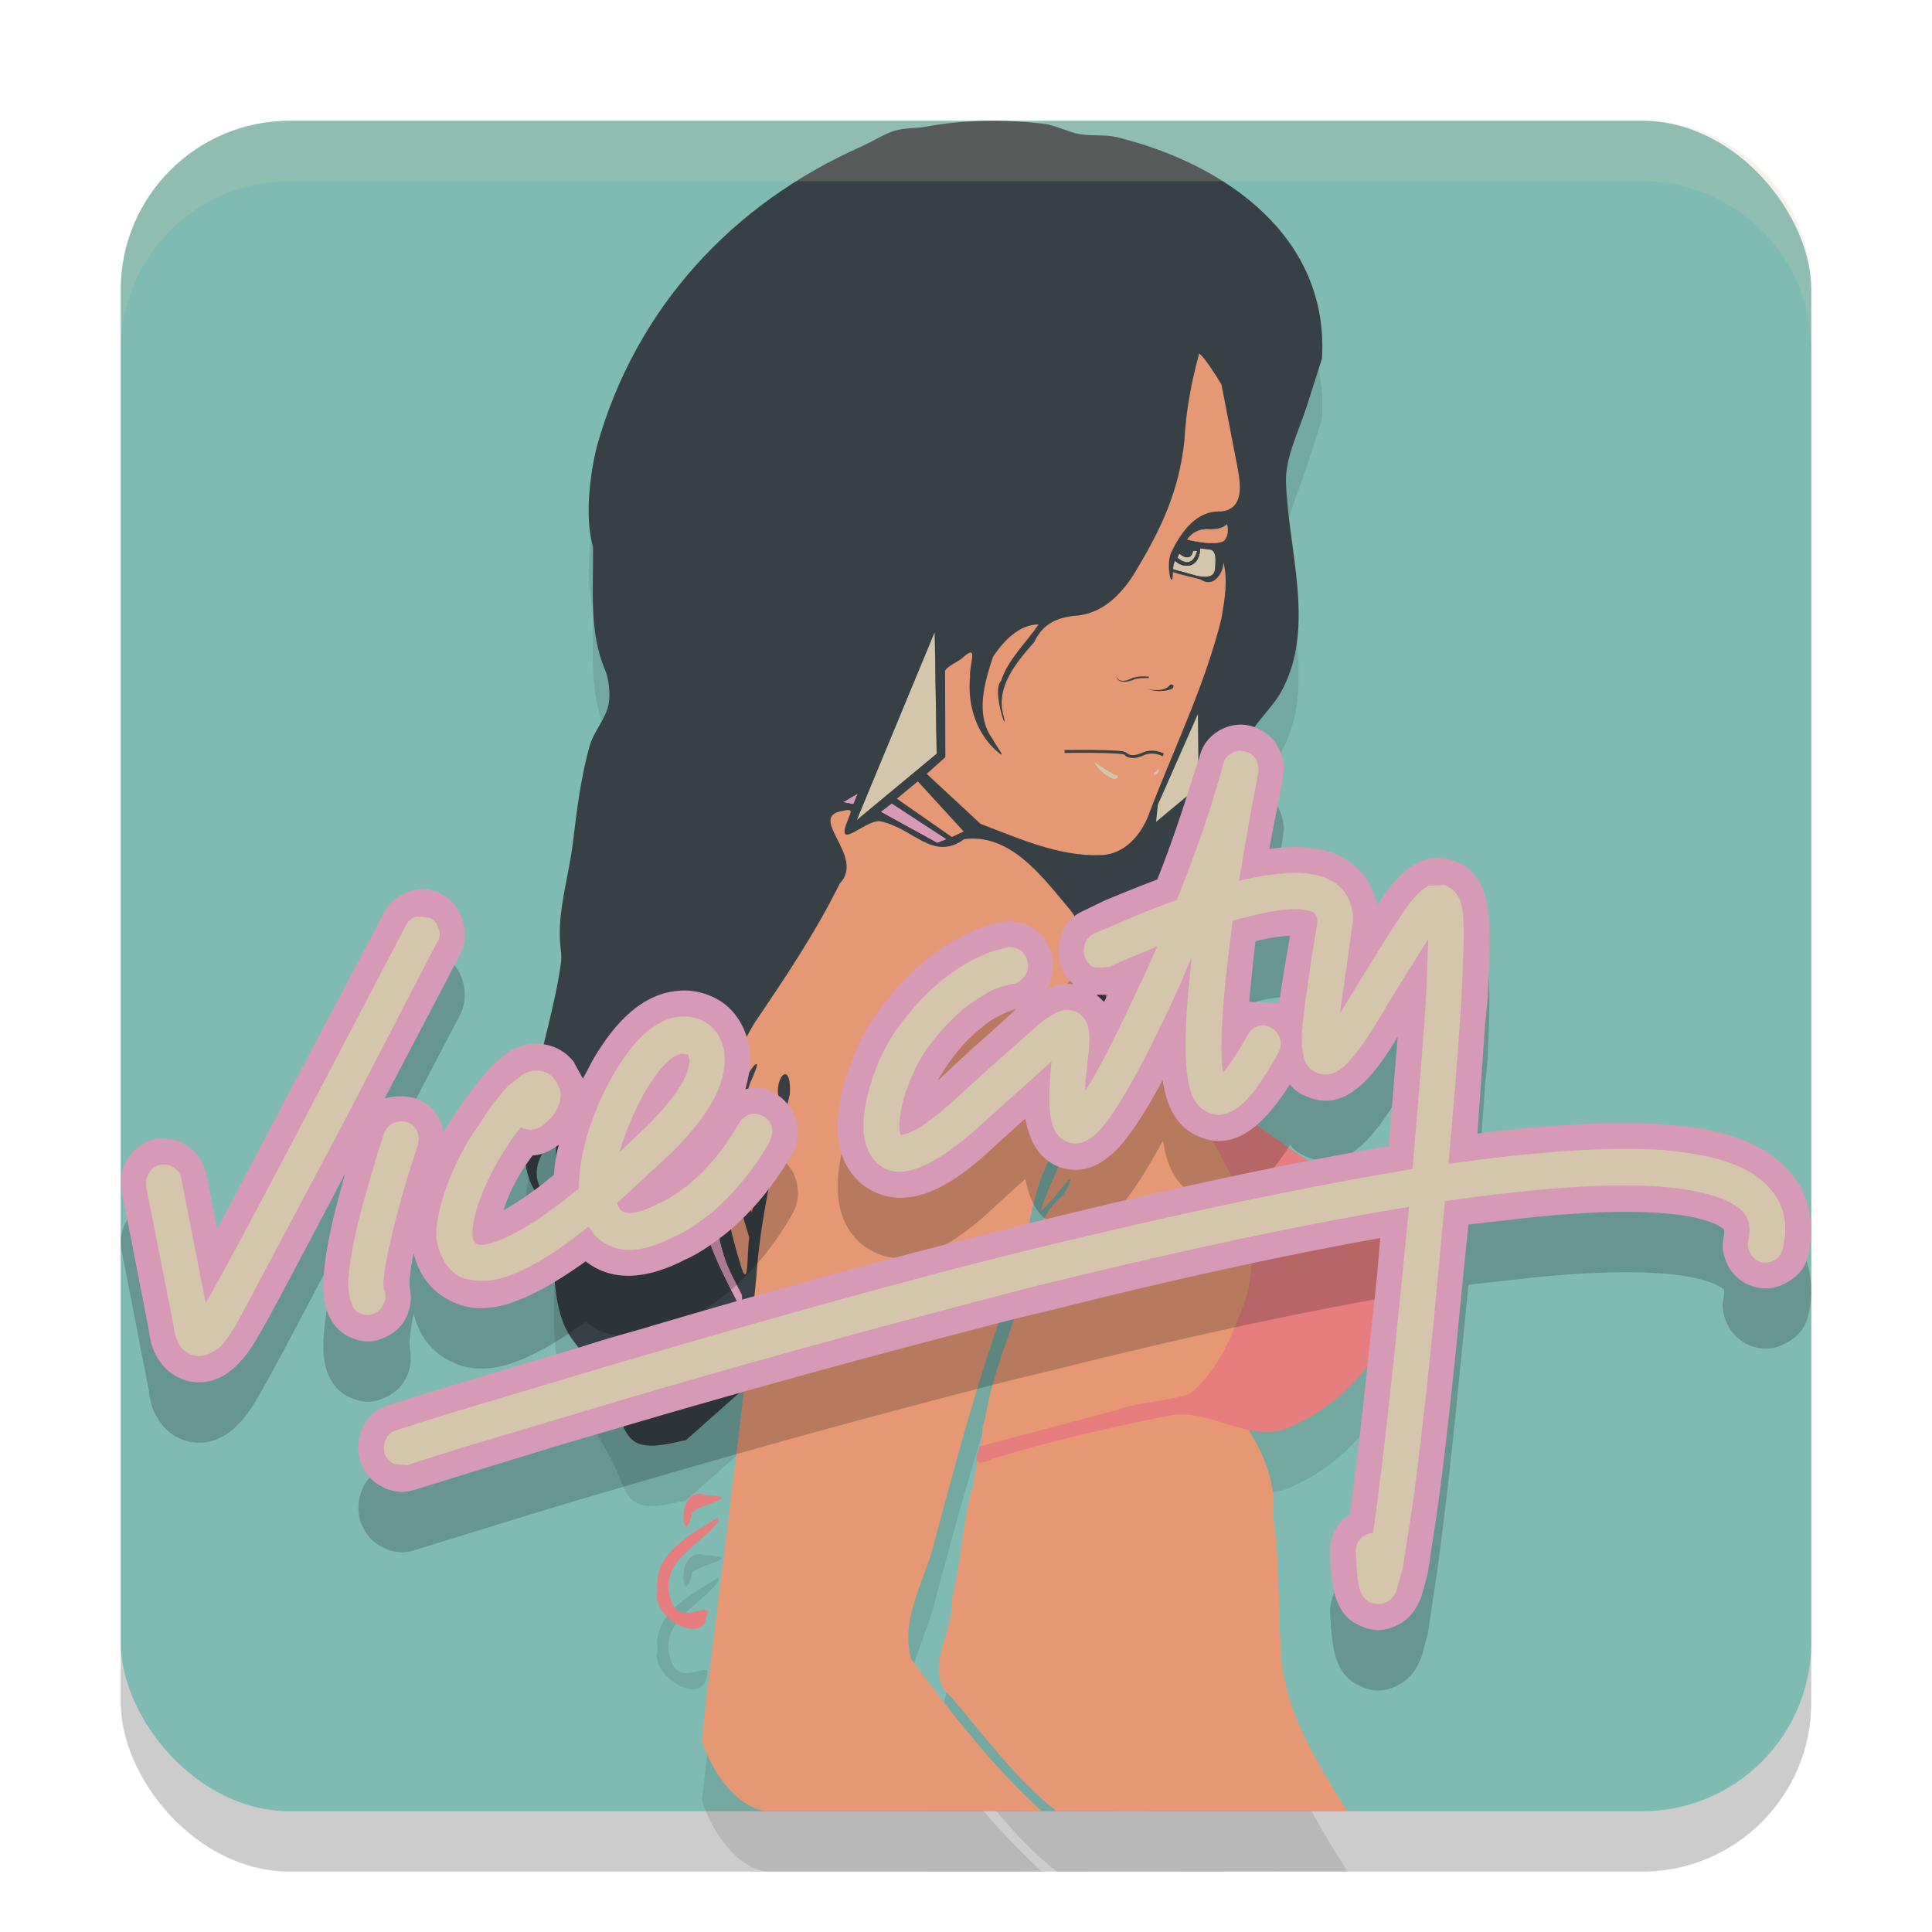 <svg xmlns="http://www.w3.org/2000/svg" width="32" height="32" version="1.1">
 <rect width="28" height="28" x="2" y="3" rx="2.8" ry="2.8" style="opacity:0.2"/>
 <rect style="fill:#7fbbb3" width="28" height="28" x="2" y="2" rx="2.8" ry="2.8"/>
 <path style="opacity:0.1" d="m 16.307,3.001 c -0.323,0.006 -0.642,0.035 -0.957,0.094 -0.177,0.033 -0.353,0.017 -0.525,0.068 -0.187,0.056 -0.371,0.18 -0.551,0.26 -2.151,0.95 -3.748,2.69 -4.385,4.965 -2.422e-4,4.844e-4 -0.262,0.976 -0.066,1.67 0.009,0.687 -0.072,1.404 0.203,2.043 0.06,0.14 0.086,0.386 0.059,0.549 -0.04,0.244 -0.244,0.456 -0.312,0.693 -0.151,0.528 -0.217,1.077 -0.283,1.621 -0.061,0.505 -0.232,1.062 -0.215,1.568 0.005,0.147 0.038,0.278 0.018,0.426 -0.099,0.709 -0.326,1.406 -0.459,2.111 -0.056,0.296 -0.11,0.597 -0.135,0.898 -0.034,0.417 0.111,0.873 0.5,1.068 -0.027,0.608 -0.107,1.642 0.289,2.156 0.288,0.373 0.548,0.768 0.74,1.199 0.081,0.181 0.134,0.418 0.328,0.51 0.221,0.104 0.584,-0.004 0.807,-0.049 l 0.953,-0.846 c -0.225,1.938 -0.472,3.873 -0.689,5.811 0.144,0.48 0.554,1.123 1.076,1.182 1.518,0.003 3.035,-0.003 4.553,0 -0.816,-0.745 -1.507,-1.637 -2.16,-2.521 -0.193,-0.7 0.266,-1.354 0.406,-2.023 0.372,-1.365 0.729,-2.736 1.23,-4.061 0.313,-0.655 0.29,-1.401 0.586,-2.051 0.137,-0.351 0.359,-0.654 0.564,-0.967 -0.13,0.598 -0.475,1.138 -0.643,1.684 0.266,-0.211 0.685,-0.902 0.389,-0.266 -0.273,0.145 -0.647,0.905 -0.119,0.496 0.002,-0.003 0.004,-0.004 0.006,-0.008 l -0.207,0.396 c -0.214,0.125 -0.373,0.3 -0.352,0.668 -0.207,0.727 -0.525,1.416 -0.641,2.166 -0.039,0.096 -0.046,0.157 -0.037,0.203 l -0.043,0.24 -0.006,0.002 c -0.052,0.121 -0.062,0.193 -0.037,0.232 l -0.078,0.438 c -0.173,0.572 -0.193,1.264 -0.346,1.855 0.04,0.55 -0.512,1.219 -0.002,1.633 0.545,0.643 1.08,1.37 1.734,1.883 1.606,0.005 3.213,-0.004 4.818,0 -0.537,-0.858 -1.118,-1.774 -1.111,-2.826 -0.034,-0.711 -0.014,-1.445 -0.129,-2.15 l 0.018,0.002 c 0.025,-0.452 -0.141,-0.903 -0.426,-1.355 0.264,0.057 0.527,0.079 0.789,-0.074 1.013,-0.462 1.751,-1.503 1.848,-2.611 0.024,-0.807 -0.805,-1.179 -1.367,-1.572 -0.855,-0.583 -1.723,-1.151 -2.482,-1.859 -0.166,-0.142 -0.319,-0.3 -0.471,-0.457 l 0.082,-0.072 c -0.295,-0.29 -0.631,-0.63 -0.781,-0.832 0,0 -0.054,-0.684 -0.146,-0.836 0.321,-0.078 0.643,-0.174 0.949,-0.297 0.25,-0.1 0.473,-0.256 0.721,-0.359 0.191,-0.08 0.452,-0.085 0.617,-0.217 0.175,-0.14 0.099,-0.55 0.104,-0.75 0.009,-0.4 0.03,-0.799 0.035,-1.199 0.005,-0.371 0.463,-0.743 0.641,-1.055 0.6,-1.051 0.126,-2.366 0.092,-3.5 -0.012,-0.403 0.22,-0.861 0.342,-1.242 0.085,-0.265 0.169,-0.531 0.254,-0.797 C 22.018,4.933 20.319,3.721 18.504,3.272 18.298,3.221 18.09,3.258 17.879,3.219 17.68,3.183 17.479,3.07 17.277,3.047 16.955,3.011 16.629,2.994 16.307,3.001 Z m 2.564,15.195 c 0.055,0.065 0.106,0.133 0.16,0.199 l -0.027,0.053 c -0.057,-0.073 -0.125,-0.136 -0.184,-0.207 z m -9.662,1.609 v 1.123 c 0,0 -0.72,-0.371 0,-1.123 z m 2.309,5.945 c -0.324,0.092 -0.184,0.912 -0.055,0.301 0.125,-0.14 0.883,-0.266 0.223,-0.289 -0.067,-0.023 -0.122,-0.025 -0.168,-0.012 z m 0.387,0.371 c -0.442,0.292 -1.097,0.583 -1.014,1.223 -0.123,0.433 0.76,0.928 0.812,0.42 0.115,-0.296 -0.414,0.177 -0.578,-0.225 -0.273,-0.668 0.511,-0.961 0.773,-1.35 z"/>
 <path style="fill:#374145" d="m 16.307,2.002 c -0.323,0.006 -0.643,0.036 -0.958,0.094 -0.177,0.033 -0.353,0.017 -0.525,0.068 -0.187,0.056 -0.369,0.18 -0.55,0.26 -2.151,0.95 -3.749,2.688 -4.386,4.964 -2.422e-4,4.844e-4 -0.261,0.977 -0.066,1.671 0.009,0.687 -0.072,1.402 0.202,2.042 0.06,0.14 0.086,0.387 0.059,0.55 -0.04,0.244 -0.245,0.456 -0.313,0.693 -0.151,0.528 -0.216,1.077 -0.282,1.62 -0.061,0.505 -0.233,1.062 -0.216,1.568 0.005,0.147 0.038,0.279 0.018,0.427 -0.099,0.709 -0.325,1.406 -0.458,2.111 -0.056,0.296 -0.111,0.597 -0.135,0.898 -0.034,0.417 0.11,0.874 0.499,1.069 -0.027,0.608 -0.106,1.642 0.29,2.156 0.288,0.373 0.548,0.768 0.74,1.199 0.081,0.181 0.134,0.417 0.328,0.509 0.221,0.104 0.585,-0.003 0.808,-0.048 l 7.705,-6.831 c -0.295,-0.29 -0.63,-0.629 -0.781,-0.831 0,0 -0.054,-0.684 -0.146,-0.835 0.321,-0.078 0.644,-0.175 0.95,-0.298 0.25,-0.1 0.473,-0.255 0.721,-0.358 0.191,-0.08 0.452,-0.085 0.617,-0.217 0.175,-0.14 0.098,-0.549 0.103,-0.749 0.009,-0.4 0.03,-0.8 0.036,-1.201 0.005,-0.371 0.464,-0.743 0.641,-1.054 0.6,-1.051 0.126,-2.366 0.092,-3.499 -0.012,-0.403 0.22,-0.862 0.342,-1.243 0.085,-0.265 0.17,-0.531 0.254,-0.797 C 22.018,3.934 20.319,2.722 18.504,2.273 18.298,2.222 18.089,2.259 17.878,2.221 17.679,2.185 17.478,2.071 17.276,2.048 16.954,2.012 16.63,1.996 16.307,2.002 Z M 9.209,18.806 v 1.124 c 0,0 -0.72,-0.372 0,-1.124 z"/>
 <path style="fill:#e69875" d="m 14.062,13.418 c -0.02,-0.003 -0.051,-3.68e-4 -0.101,0.012 -0.614,0.096 0.383,0.756 -0.051,1.202 -0.398,0.807 -0.904,1.561 -1.408,2.304 -0.74,1.192 -0.65,2.7 -0.242,3.989 0.149,0.531 0.109,-0.231 0.15,-0.427 -0.194,-0.641 -0.394,-1.314 -0.271,-1.996 -0.061,-0.371 0.669,-1.394 0.284,-0.561 -0.235,0.688 -0.202,1.459 0.031,2.143 0.112,-0.616 0.312,-1.215 0.472,-1.816 -0.159,-0.367 0.191,-0.782 0.156,-0.144 -0.241,1.015 -0.492,2.033 -0.559,3.078 -0.259,2.543 -0.615,5.076 -0.9,7.615 0.144,0.48 0.553,1.123 1.076,1.181 1.518,0.003 3.036,-0.003 4.554,0 -0.816,-0.745 -1.509,-1.637 -2.162,-2.521 -0.193,-0.7 0.267,-1.353 0.407,-2.022 0.372,-1.365 0.728,-2.737 1.229,-4.061 0.313,-0.655 0.29,-1.4 0.587,-2.05 0.137,-0.351 0.359,-0.655 0.565,-0.968 -0.13,0.598 -0.475,1.138 -0.643,1.683 0.266,-0.211 0.686,-0.902 0.39,-0.265 -0.273,0.145 -0.648,0.905 -0.12,0.496 0.002,-0.003 0.005,-0.005 0.007,-0.008 l -0.208,0.398 c -0.214,0.125 -0.373,0.299 -0.351,0.667 -0.207,0.727 -0.525,1.416 -0.641,2.166 -0.039,0.096 -0.046,0.158 -0.037,0.204 l -0.164,0.912 c -0.173,0.572 -0.191,1.264 -0.345,1.856 0.04,0.55 -0.513,1.217 -0.003,1.631 0.545,0.643 1.08,1.37 1.735,1.883 1.606,0.005 3.211,-0.004 4.817,0 -0.537,-0.858 -1.116,-1.774 -1.11,-2.826 -0.034,-0.711 -0.015,-1.444 -0.13,-2.15 l 0.018,0.001 c 0.026,-0.465 -0.147,-0.93 -0.447,-1.395 l 1.816,-2.941 -3.388,-3.376 -0.071,0.137 c -0.226,-0.286 -0.464,-0.562 -0.725,-0.815 0.007,0.39 -0.459,1.396 -0.291,0.498 0.083,-0.718 0.208,-1.535 -0.319,-2.128 -0.427,-0.511 -0.947,-1.202 -1.699,-1.105 -0.521,0.382 -0.845,-0.193 -1.403,-0.298 -0.256,-0.012 -0.765,0.545 -0.509,-0.056 0.012,-0.049 0.062,-0.117 0.003,-0.127 z"/>
 <path style="fill:#e67e80" d="m 18.316,16.398 c -0.051,0.221 0.216,0.332 0.316,0.5 0.646,0.719 1.221,1.5 1.651,2.368 0.409,0.717 0.603,1.594 0.299,2.386 -0.198,0.524 -0.432,1.092 -0.886,1.442 -0.39,0.117 -0.809,0.122 -1.199,0.26 l -2.27,0.603 c -0.115,0.265 -0.044,0.333 0.215,0.204 0.967,-0.293 1.953,-0.523 2.943,-0.717 0.705,-0.126 1.392,0.546 2.073,0.149 1.013,-0.462 1.751,-1.501 1.848,-2.61 0.024,-0.807 -0.805,-1.18 -1.367,-1.573 -0.855,-0.583 -1.723,-1.15 -2.483,-1.859 -0.411,-0.353 -0.759,-0.773 -1.141,-1.155 z m -6.629,8.366 c -0.533,-0.184 -0.371,0.989 -0.223,0.29 0.125,-0.14 0.883,-0.267 0.223,-0.29 z m 0.217,0.36 c -0.442,0.292 -1.096,0.583 -1.013,1.223 -0.123,0.433 0.76,0.928 0.812,0.42 0.115,-0.296 -0.413,0.177 -0.577,-0.225 -0.273,-0.668 0.512,-0.96 0.774,-1.348 l 0.004,-0.069 z"/>
 <path style="fill:#e69875" d="m 15.348,12.817 0.895,0.83 c 0.636,0.239 1.286,0.54 1.979,0.516 0.411,-0.004 0.697,-0.352 0.82,-0.712 0.406,-1.064 0.914,-2.096 1.189,-3.205 0.05,-0.307 0.113,-0.637 0.03,-0.941 0.021,0.112 -0.123,0.46 -0.378,0.292 -0.151,-0.042 -0.307,-0.071 -0.455,-0.122 -0.009,0.365 -0.136,-0.151 -0.018,-0.347 0.158,-0.324 0.413,-0.679 0.815,-0.656 0.391,-0.043 0.323,-0.465 0.269,-0.744 C 20.404,7.275 20.321,6.819 20.23,6.366 20.136,6.21 19.94,5.905 19.862,5.855 c -0.128,0.469 -0.218,0.946 -0.244,1.431 -0.083,0.848 -0.403,1.494 -0.763,2.101 -0.214,0.379 -0.531,0.751 -0.991,0.807 -0.337,0.025 -0.583,0.121 -0.733,0.44 -0.291,0.333 -0.647,0.742 -0.509,1.22 0.09,0.375 -0.202,-0.401 -0.043,-0.574 0.121,-0.364 0.413,-0.628 0.624,-0.937 -0.33,-4.4e-5 -0.582,0.28 -0.754,0.532 -0.143,0.431 -0.302,0.961 -0.008,1.367 0.069,0.133 0.282,0.393 0.036,0.17 -0.321,-0.305 -0.451,-0.756 -0.411,-1.19 -0.016,-0.231 0.16,-0.586 -0.133,-0.319 -0.087,0.072 -0.221,0.118 -0.28,0.204 l 0.005,1.434 -0.309,0.277"/>
 <path style="fill:#d699b6" d="m 11.93,17.892 c 0.04,0.045 -0.058,0.284 -0.086,0.614 -0.019,0.227 -0.048,0.452 -0.053,0.68 -0.014,0.54 0.044,1.082 0.202,1.6 0.071,0.233 0.194,0.447 0.303,0.664 v 0.282 c -0.323,-0.61 -0.634,-1.189 -0.731,-1.884 -0.032,-0.228 -0.044,-0.46 -0.037,-0.69 0.013,-0.426 0.203,-1.038 0.403,-1.268"/>
 <path style="fill:#1e2326" d="m 11.93,17.892 -0.002,0.002 0.009,0.036 c 0,0.087 -0.072,0.3 -0.096,0.577 -0.02,0.227 -0.048,0.452 -0.054,0.681 -0.001,0.05 -0.002,0.1 -0.002,0.15 0,0.491 0.061,0.981 0.204,1.451 0.071,0.234 0.195,0.448 0.303,0.665 l 0.003,-0.002 h -0.003 v 0.282 h 0.003 l 0.003,-0.001 c -0.323,-0.61 -0.633,-1.189 -0.731,-1.883 -0.026,-0.185 -0.039,-0.372 -0.039,-0.559 0,-0.044 7e-4,-0.087 0.002,-0.131 0.013,-0.426 0.204,-1.038 0.402,-1.266 l -0.002,-0.002 -0.002,0.002 0.002,-0.002 -0.002,-0.002 c -0.2,0.231 -0.39,0.842 -0.403,1.27 -0.002,0.044 -0.002,0.087 -0.002,0.131 0,0.187 0.013,0.374 0.039,0.56 0.098,0.695 0.408,1.275 0.731,1.885 l 0.006,-0.002 v -0.282 -7e-4 l -4.84e-4,-4.85e-4 c -0.109,-0.217 -0.232,-0.431 -0.303,-0.664 -0.143,-0.47 -0.204,-0.959 -0.204,-1.45 0,-0.05 7e-4,-0.1 0.002,-0.15 0.006,-0.228 0.034,-0.453 0.054,-0.68 0.023,-0.276 0.096,-0.487 0.096,-0.577 l -0.01,-0.039 -0.002,-0.003 -0.003,0.003 0.003,0.002"/>
 <path style="fill:#d699b6" d="m 14.582,13.448 0.943,0.518 0.16,-0.063 -0.916,-0.599 -0.187,0.144"/>
 <path style="fill:#1e2326" d="m 14.582,13.448 -0.002,0.003 0.944,0.519 0.162,-0.064 0.005,-0.002 -0.923,-0.603 -0.193,0.148 0.004,0.002 0.002,-0.003 0.002,0.002 0.186,-0.143 0.909,0.594 -0.154,0.061 -0.941,-0.518 -0.002,0.003 0.002,0.002 -0.002,-0.002"/>
 <path style="fill:#d699b6" d="m 14.137,13.324 0.077,-0.187 -0.257,0.15 0.181,0.037"/>
 <path style="fill:#1e2326" d="m 14.137,13.324 0.003,0.001 0.077,-0.187 0.003,-0.008 -0.272,0.159 0.188,0.038 0.002,4.84e-4 9.8e-4,-0.002 -0.003,-0.001 4.85e-4,-0.003 -0.173,-0.035 0.243,-0.142 -0.073,0.179 0.003,9.8e-4 4.85e-4,-0.003 -4.85e-4,0.003"/>
 <path style="fill:#d3c6aa" d="M 14.183,13.593 15.517,12.486 15.484,10.452 14.183,13.593"/>
 <path style="fill:#1e2326" d="m 14.183,13.593 0.002,0.002 1.335,-1.107 -0.033,-2.035 -0.006,-9.8e-4 -1.301,3.14 0.005,0.003 -0.002,-0.002 0.003,9.8e-4 1.296,-3.127 0.032,2.018 -1.333,1.106 0.002,0.003 0.003,9.8e-4 -0.003,-9.8e-4"/>
 <path style="fill:#e69875" d="m 14.855,13.229 0.347,-0.287 0.759,0.83 -0.195,0.092 -0.911,-0.635"/>
 <path style="fill:#e69875" d="m 17.615,12.443 c 0,0 0.716,-0.347 1.052,-0.407 0,0 0.136,-0.043 0.26,0.043 0,0 0.049,0.043 0.168,0.027 0.07,-0.009 0.14,-0.065 0.21,-0.037 0.08,0.032 0.106,0.145 0.088,0.221 l -0.13,0.206 c -0.025,0.039 0.004,0.184 -0.004,0.242 -0.012,0.087 -0.047,0.156 -0.11,0.217 -0.094,0.091 -0.202,0.109 -0.328,0.115 -0.273,0.011 -0.478,-0.023 -0.695,-0.198 -0.181,-0.147 -0.279,-0.35 -0.51,-0.43"/>
 <path style="fill:#d3c6aa" d="m 18.124,12.617 c 0,0 0.35,0.254 0.384,0.219 0,0 0.041,0.067 -0.067,0.067 0,0 -0.228,-0.091 -0.317,-0.286"/>
 <path style="fill:#d3c6aa" d="m 19.115,12.799 c 0,0 -0.016,0.055 0.037,0.027 0.053,-0.028 0.042,-0.115 0.042,-0.115 0,0 0.002,0.042 -0.079,0.088"/>
 <path style="fill:#e69875" d="m 19.666,8.937 c 0,0 0.093,-0.17 0.331,-0.17 0,0 0.215,0.028 0.323,-0.081 0,0 0.053,0.168 -0.051,0.272 0,0 -0.106,0.093 -0.603,-0.021"/>
 <path style="fill:#e69875" d="m 19.666,8.937 c 0.016,-0.012 0.029,-0.041 0.048,-0.056 0.074,-0.075 0.179,-0.113 0.283,-0.111 0.012,8.4e-4 0.053,0.005 0.075,0.003 0.088,-0.002 0.184,-0.021 0.25,-0.085 -0.011,-2.037e-4 0.007,0.033 0.005,0.045 0.011,0.078 -0.002,0.165 -0.06,0.222 -0.005,0.005 -0.042,0.021 -0.059,0.023 -0.109,0.022 -0.222,0.01 -0.331,-0.005 -0.071,-0.01 -0.141,-0.024 -0.21,-0.04 -0.005,0.009 0.016,0.008 0.029,0.013 0.145,0.031 0.292,0.057 0.441,0.048 0.046,-0.004 0.095,-0.009 0.135,-0.035 0.064,-0.063 0.075,-0.162 0.059,-0.246 -0.004,-0.011 -0.004,-0.048 -0.019,-0.023 -0.067,0.059 -0.16,0.075 -0.246,0.076 -0.041,9.1e-4 -0.081,-0.007 -0.122,-1.407e-4 -0.113,0.012 -0.223,0.074 -0.282,0.172 0.003,4.97e-4 0.004,0.003 0.004,-0.002"/>
 <path style="fill:#d3c6aa" d="m 19.428,9.434 c 0.075,0.022 0.151,0.042 0.226,0.062 0.117,0.031 0.268,0.09 0.388,0.05 0.097,-0.032 0.088,-0.14 0.092,-0.223 0.003,-0.073 0.006,-0.181 -0.073,-0.217 l -0.183,-0.024 c 0,0 0.002,0.236 -0.162,0.281 0,0 -0.138,0.04 -0.255,-0.077 0,0 -0.034,0.051 -0.034,0.149"/>
 <path style="fill:#1e2326" d="m 19.428,9.434 -9.8e-4,0.003 c 0.075,0.022 0.151,0.041 0.226,0.061 0.089,0.023 0.197,0.063 0.298,0.063 0.032,0 0.062,-0.004 0.092,-0.014 0.099,-0.034 0.091,-0.144 0.093,-0.226 l 0.001,-0.045 c 0,-0.067 -0.01,-0.145 -0.076,-0.175 l -2.42e-4,-2.422e-4 -0.183,-0.024 -0.003,-4.844e-4 v 0.003 4.844e-4 c 0,0.011 -0.003,0.235 -0.159,0.277 -2.42e-4,2.422e-4 -0.023,0.007 -0.058,0.007 -0.051,0 -0.126,-0.014 -0.194,-0.082 l -0.003,-0.003 -0.002,0.003 c -2.43e-4,4.844e-4 -0.034,0.052 -0.034,0.15 v 0.002 l 0.002,7e-4 9.8e-4,-0.003 h 0.003 c 0,-0.097 0.034,-0.147 0.033,-0.147 l -0.003,-0.002 -0.002,0.002 c 0.07,0.07 0.147,0.084 0.199,0.084 0.036,0 0.059,-0.007 0.059,-0.007 0.162,-0.045 0.163,-0.272 0.164,-0.283 v -2.422e-4 l -0.003,-2.422e-4 -2.42e-4,0.003 0.183,0.024 2.42e-4,-0.003 -0.001,0.003 c 0.062,0.028 0.072,0.103 0.072,0.17 l -0.001,0.044 c -0.003,0.084 0.005,0.189 -0.089,0.221 -0.028,0.009 -0.058,0.013 -0.09,0.013 -0.099,0 -0.207,-0.04 -0.296,-0.063 -0.076,-0.02 -0.151,-0.04 -0.226,-0.062 l -7e-4,0.003 h 0.003 -0.003"/>
 <path style="fill:#d3c6aa" d="m 19.53,9.162 c 0,0 0.187,0.174 0.229,-0.042 h 0.072 c 0,0 -0.064,0.34 -0.331,0.119 l 0.03,-0.077"/>
 <path style="fill:#1e2326" d="m 19.53,9.162 -0.002,0.002 c 2.42e-4,2.422e-4 0.071,0.067 0.138,0.067 0.042,2.422e-4 0.081,-0.027 0.097,-0.111 l -0.003,-4.844e-4 v 0.003 h 0.072 v -0.003 l -0.003,-7e-4 c -2.42e-4,2.422e-4 -0.037,0.192 -0.166,0.191 -0.042,0 -0.095,-0.02 -0.16,-0.074 l -0.002,0.002 0.003,9.8e-4 0.03,-0.077 -0.003,-0.001 -0.002,0.002 0.002,-0.002 -0.003,-9.8e-4 -0.03,0.077 -7e-4,0.002 0.002,0.001 c 0.066,0.054 0.12,0.075 0.164,0.075 0.136,-7e-4 0.172,-0.196 0.172,-0.196 l 7e-4,-0.004 h -0.076 -0.002 l -4.85e-4,0.002 c -0.016,0.083 -0.053,0.106 -0.091,0.106 -0.062,2.422e-4 -0.133,-0.065 -0.133,-0.065 l -0.003,-0.003 -0.002,0.004 0.003,9.8e-4"/>
 <path style="fill:#374145" d="m 18.488,11.169 c 0,0 0.002,0.186 0.25,0.07 0,0 0.079,-0.049 0.286,-0.032 0,0 0.019,0.017 -0.006,0.024 0,0 -0.196,-0.009 -0.254,0.032 0,0 -0.277,0.109 -0.275,-0.094"/>
 <path style="fill:#374145" d="m 19.014,11.411 c 0,0 0.267,0.075 0.369,-0.072 0,0 0.088,-0.017 0.039,0.066 0,0 -0.192,0.09 -0.408,0.006"/>
 <path style="fill:#d3c6aa" d="m 19.148,13.612 0.704,-0.585 -0.011,-1.2 -0.663,1.502 -0.03,0.283"/>
 <path style="fill:#374145" d="m 17.635,12.471 c 0.296,-0.002 0.593,-0.007 0.888,0.013 0.034,0.004 0.069,0.006 0.102,0.017 0.009,-0.013 -0.011,0.006 0.013,-0.015 -0.033,0.004 0.018,0.053 0.049,0.057 0.095,0.033 0.195,-0.005 0.282,-0.044 0.094,-0.032 0.201,-0.019 0.288,0.027 0.01,-0.023 0.038,-0.052 -0.005,-0.056 -0.108,-0.048 -0.238,-0.052 -0.344,0.003 0.021,0.046 0.008,-0.024 -0.02,0.008 -0.07,0.026 -0.164,0.047 -0.226,-0.009 -0.05,-0.037 -0.116,-0.032 -0.175,-0.039 -0.284,-0.016 -0.57,-0.013 -0.854,-0.01 2.33e-4,0.016 4.67e-4,0.032 7e-4,0.048"/>
 <path style="opacity:0.2;fill-rule:evenodd" d="m 20.443,13.01 c -0.089,0.015 -0.176,0.047 -0.256,0.094 -0.172,0.106 -0.274,0.247 -0.32,0.436 l -0.182,0.566 a 19.576,20.153 0 0 1 -0.516,1.461 c -0.286,0.106 -0.573,0.224 -0.859,0.342 l -0.365,0.178 c -0.183,0.082 -0.299,0.212 -0.367,0.4 a 0.756,0.778 0 0 0 0.012,0.564 c 0.046,0.094 0.115,0.177 0.195,0.248 -0.149,-0.012 -0.287,0.011 -0.447,0.082 a 0.721,0.742 0 0 0 0.104,-0.389 v -0.07 c -0.023,-0.2 -0.103,-0.364 -0.252,-0.494 -0.149,-0.13 -0.321,-0.178 -0.516,-0.166 -0.218,0.012 -0.458,0.106 -0.744,0.248 -0.527,0.271 -1.008,0.708 -1.42,1.297 -0.046,0.059 -0.091,0.117 -0.125,0.188 a 2.197,2.262 0 0 0 -0.207,0.412 c -0.114,0.271 -0.206,0.518 -0.252,0.766 -0.126,0.625 -0.021,1.096 0.311,1.402 0.114,0.106 0.252,0.177 0.4,0.225 0.24,0.071 0.491,0.048 0.766,-0.059 0.298,-0.118 0.641,-0.353 1.008,-0.695 l 0.572,-0.52 c 0.08,0.436 0.275,0.709 0.596,0.814 0.343,0.106 0.652,-0.012 0.961,-0.342 0.195,-0.212 0.437,-0.579 0.723,-1.109 0.069,0.495 0.274,0.814 0.617,0.943 0.504,0.212 0.996,-0.081 1.488,-0.871 0.08,0.106 0.196,0.176 0.311,0.211 0.286,0.118 0.561,0.06 0.812,-0.152 0.195,-0.153 0.424,-0.437 0.664,-0.85 l -0.148,1.816 c -1.74,0.295 -3.824,0.741 -6.217,1.342 a 140.163,144.296 0 0 0 -6.127,1.674 c -0.332,0.094 -0.662,0.189 -0.994,0.295 L 7.344,23.992 6.439,24.275 c -0.183,0.059 -0.332,0.177 -0.424,0.354 -0.08,0.189 -0.104,0.366 -0.047,0.566 0.069,0.189 0.184,0.341 0.355,0.424 0.172,0.094 0.354,0.118 0.537,0.059 l 0.916,-0.283 c 0.767,-0.236 1.556,-0.483 2.381,-0.719 a 180.315,185.631 0 0 1 6.045,-1.674 35.917,36.976 0 0 1 1.18,-0.293 c 2.06,-0.519 3.893,-0.92 5.484,-1.203 -0.046,0.53 -0.091,1.025 -0.148,1.496 -0.138,1.32 -0.252,2.345 -0.355,3.076 -0.103,0.071 -0.183,0.154 -0.24,0.26 a 0.713,0.734 0 0 0 -0.092,0.365 v 0.035 c 0.011,0.2 0.024,0.366 0.047,0.496 0.046,0.307 0.159,0.531 0.365,0.648 C 22.569,27.954 22.696,28 22.822,28 c 0.126,0 0.239,-0.035 0.342,-0.094 0.183,-0.094 0.311,-0.26 0.391,-0.496 l 0.092,-0.342 0.148,-0.979 c 0.103,-0.719 0.218,-1.708 0.344,-2.957 l 0.012,-0.131 0.172,-1.721 0.629,-0.07 c 1.271,-0.153 2.233,-0.176 2.908,-0.082 0.366,0.059 0.594,0.14 0.697,0.234 v 0.072 l -0.023,0.164 c 0,0.165 0.048,0.318 0.15,0.459 0.103,0.13 0.24,0.224 0.4,0.26 0.195,0.047 0.366,0.012 0.537,-0.094 0.183,-0.106 0.286,-0.247 0.332,-0.447 0.069,-0.295 0.059,-0.567 -0.01,-0.814 -0.069,-0.259 -0.206,-0.483 -0.412,-0.672 -0.321,-0.307 -0.803,-0.519 -1.455,-0.613 -0.859,-0.13 -2.06,-0.093 -3.605,0.096 l 0.125,-1.779 0.047,-0.471 c 0.023,-0.566 0.033,-0.956 0.021,-1.191 -0.011,-0.589 -0.205,-0.954 -0.605,-1.084 -0.263,-0.082 -0.515,-0.036 -0.756,0.152 -0.126,0.106 -0.263,0.26 -0.412,0.473 l -0.08,0.117 c -0.057,-0.283 -0.194,-0.507 -0.412,-0.684 -0.309,-0.248 -0.768,-0.329 -1.375,-0.246 l 0.207,-1.074 0.033,-0.246 c 0,-0.165 -0.057,-0.32 -0.148,-0.461 -0.115,-0.13 -0.24,-0.211 -0.4,-0.258 -0.092,-0.024 -0.183,-0.026 -0.271,-0.012 z m -13.389,2.719 c -0.09,-0.009 -0.182,0.004 -0.273,0.039 -0.183,0.059 -0.33,0.177 -0.422,0.354 l -1.947,3.688 -0.812,1.545 -0.184,-0.908 C 3.37,20.245 3.268,20.092 3.107,19.986 2.947,19.868 2.763,19.832 2.568,19.867 2.374,19.914 2.226,20.02 2.123,20.186 2.009,20.351 1.974,20.54 2.02,20.74 l 0.447,2.299 c 0.023,0.224 0.091,0.399 0.205,0.541 0.114,0.153 0.264,0.248 0.447,0.295 0.435,0.094 0.813,-0.141 1.145,-0.719 0.183,-0.306 0.665,-1.214 1.455,-2.723 l -0.104,0.377 c -0.149,0.554 -0.229,0.979 -0.252,1.297 -0.023,0.259 -2.536e-4,0.472 0.068,0.648 0.08,0.189 0.205,0.33 0.389,0.4 0.183,0.082 0.367,0.082 0.539,0 0.137,-0.059 0.252,-0.142 0.332,-0.271 0.08,-0.13 0.113,-0.259 0.113,-0.412 l -0.021,-0.201 v -0.023 c 0,-0.094 0.023,-0.258 0.068,-0.494 0.092,0.377 0.296,0.636 0.605,0.789 0.263,0.141 0.585,0.165 0.951,0.059 0.378,-0.118 0.801,-0.353 1.293,-0.707 0.424,0.33 0.985,0.318 1.66,-0.035 0.218,-0.094 0.435,-0.247 0.676,-0.436 0.412,-0.342 0.779,-0.778 1.076,-1.297 a 0.71,0.731 0 0 0 0.104,-0.318 v -0.047 c 0,-0.13 -0.034,-0.259 -0.092,-0.365 -0.069,-0.106 -0.149,-0.201 -0.264,-0.271 -0.16,-0.106 -0.332,-0.129 -0.516,-0.082 0.046,-0.165 0.08,-0.329 0.08,-0.482 v -0.012 c -0.011,-0.342 -0.114,-0.602 -0.309,-0.814 -0.229,-0.247 -0.607,-0.366 -0.928,-0.318 -0.515,0.059 -0.973,0.449 -1.385,1.168 L 9.656,18.865 9.518,18.619 v -0.012 c -0.149,-0.2 -0.343,-0.295 -0.572,-0.318 a 0.893,0.919 0 0 0 -0.48,0.105 c -0.263,0.177 -0.493,0.448 -0.676,0.695 A 6.598,6.793 0 0 0 7.344,19.762 C 7.275,19.267 6.816,19.068 6.369,19.197 l 1.248,-2.381 c 0.092,-0.177 0.104,-0.366 0.047,-0.566 -0.057,-0.188 -0.172,-0.341 -0.344,-0.436 -0.086,-0.047 -0.175,-0.077 -0.266,-0.086 z m 14.313,0.77 a 35.866,36.923 0 0 0 -0.184,1.119 l -0.492,-0.023 c 0.023,-0.271 0.058,-0.601 0.104,-1.002 a 3.261,3.357 0 0 1 0.572,-0.094 z m -3.205,0.979 h 0.184 l -0.059,0.117 z m -1.328,0.234 -0.309,0.283 -0.424,0.377 -0.572,0.531 c 0.206,-0.354 0.445,-0.673 0.766,-0.908 0.046,-0.047 0.105,-0.082 0.162,-0.117 0.114,-0.059 0.24,-0.131 0.377,-0.166 z m -7.578,2.252 c -0.046,0.165 -0.069,0.329 -0.08,0.494 -0.321,0.271 -0.607,0.46 -0.836,0.59 0.092,-0.295 0.251,-0.602 0.48,-0.908 0.172,-0.012 0.298,-0.081 0.436,-0.176 z"/>
 <path style="fill:#d699b6;fill-rule:evenodd" d="m 24.596,16.994 0.046,-0.471 c 0.023,-0.566 0.034,-0.955 0.023,-1.19 -0.011,-0.589 -0.206,-0.955 -0.607,-1.084 -0.263,-0.082 -0.515,-0.035 -0.755,0.153 -0.126,0.106 -0.264,0.259 -0.413,0.472 l -0.08,0.118 c -0.057,-0.283 -0.195,-0.507 -0.413,-0.683 -0.309,-0.248 -0.767,-0.33 -1.374,-0.248 l 0.206,-1.072 0.034,-0.247 c 0,-0.165 -0.057,-0.318 -0.149,-0.46 -0.115,-0.13 -0.24,-0.212 -0.401,-0.259 -0.183,-0.047 -0.367,-0.012 -0.527,0.082 -0.172,0.106 -0.275,0.247 -0.32,0.436 l -0.183,0.565 a 19.576,20.153 0 0 1 -0.515,1.462 c -0.286,0.106 -0.572,0.224 -0.859,0.342 l -0.366,0.177 c -0.183,0.082 -0.298,0.212 -0.366,0.401 a 0.756,0.778 0 0 0 0.011,0.566 c 0.046,0.094 0.114,0.177 0.195,0.247 -0.149,-0.012 -0.286,0.012 -0.446,0.082 a 0.721,0.742 0 0 0 0.103,-0.389 v -0.071 c -0.023,-0.2 -0.103,-0.365 -0.252,-0.495 -0.149,-0.13 -0.32,-0.177 -0.515,-0.165 -0.218,0.012 -0.458,0.106 -0.744,0.247 -0.527,0.271 -1.007,0.707 -1.42,1.296 -0.046,0.059 -0.092,0.118 -0.126,0.188 a 2.197,2.262 0 0 0 -0.206,0.413 c -0.114,0.271 -0.206,0.519 -0.252,0.766 -0.126,0.625 -0.023,1.096 0.309,1.402 0.114,0.106 0.252,0.177 0.401,0.224 0.24,0.071 0.492,0.047 0.767,-0.059 0.298,-0.118 0.641,-0.353 1.007,-0.695 l 0.572,-0.519 c 0.08,0.436 0.275,0.707 0.595,0.813 0.343,0.106 0.653,-0.012 0.961,-0.342 0.195,-0.212 0.435,-0.578 0.721,-1.108 0.069,0.495 0.275,0.813 0.618,0.943 0.504,0.212 0.996,-0.082 1.488,-0.872 0.08,0.106 0.195,0.177 0.309,0.212 0.286,0.118 0.561,0.059 0.813,-0.153 0.195,-0.153 0.424,-0.436 0.664,-0.849 l -0.149,1.815 c -1.74,0.295 -3.824,0.742 -6.217,1.344 a 140.163,144.296 0 0 0 -6.125,1.673 c -0.332,0.094 -0.664,0.188 -0.996,0.295 l -2.324,0.695 -0.904,0.283 c -0.183,0.059 -0.332,0.177 -0.424,0.354 -0.08,0.189 -0.103,0.365 -0.046,0.566 0.069,0.189 0.183,0.342 0.355,0.425 0.172,0.094 0.355,0.118 0.538,0.059 l 0.916,-0.283 c 0.767,-0.236 1.557,-0.483 2.381,-0.719 a 180.315,185.631 0 0 1 6.045,-1.674 35.917,36.976 0 0 1 1.179,-0.295 c 2.06,-0.519 3.893,-0.919 5.484,-1.202 -0.046,0.53 -0.092,1.025 -0.149,1.497 -0.138,1.32 -0.252,2.345 -0.355,3.076 -0.103,0.071 -0.183,0.153 -0.24,0.259 a 0.713,0.734 0 0 0 -0.092,0.365 v 0.035 c 0.011,0.2 0.023,0.365 0.046,0.495 0.046,0.307 0.16,0.53 0.366,0.648 C 22.57,26.953 22.695,27 22.821,27 c 0.126,0 0.24,-0.035 0.344,-0.094 0.183,-0.094 0.309,-0.259 0.389,-0.495 l 0.092,-0.342 0.149,-0.978 c 0.103,-0.719 0.217,-1.709 0.343,-2.958 l 0.011,-0.13 0.172,-1.721 0.63,-0.071 c 1.271,-0.153 2.233,-0.177 2.908,-0.082 0.366,0.059 0.595,0.141 0.698,0.236 v 0.071 l -0.023,0.165 c 0,0.165 0.046,0.318 0.149,0.46 0.103,0.13 0.24,0.224 0.401,0.259 0.195,0.047 0.366,0.012 0.538,-0.094 0.183,-0.106 0.286,-0.247 0.332,-0.448 0.069,-0.295 0.057,-0.566 -0.011,-0.813 -0.069,-0.259 -0.206,-0.483 -0.412,-0.672 -0.321,-0.307 -0.802,-0.519 -1.454,-0.613 -0.859,-0.13 -2.061,-0.094 -3.606,0.094 z M 9.255,18.963 c -0.046,0.165 -0.069,0.33 -0.08,0.495 -0.321,0.271 -0.607,0.46 -0.836,0.589 0.092,-0.295 0.252,-0.601 0.481,-0.908 0.172,-0.012 0.298,-0.082 0.435,-0.177 z M 4.412,18.809 6.359,15.12 c 0.092,-0.177 0.24,-0.295 0.424,-0.354 0.183,-0.071 0.366,-0.047 0.538,0.047 0.172,0.094 0.286,0.247 0.343,0.436 0.057,0.2 0.046,0.389 -0.046,0.566 l -1.248,2.381 c 0.447,-0.13 0.904,0.071 0.973,0.566 A 6.598,6.793 0 0 1 7.79,18.09 C 7.973,17.843 8.202,17.572 8.465,17.395 a 0.893,0.919 0 0 1 0.481,-0.106 c 0.229,0.024 0.423,0.118 0.572,0.318 v 0.012 l 0.137,0.247 0.149,-0.283 c 0.412,-0.719 0.87,-1.108 1.385,-1.167 0.321,-0.047 0.698,0.071 0.927,0.318 0.195,0.212 0.298,0.472 0.309,0.813 v 0.012 c 0,0.153 -0.034,0.318 -0.08,0.483 0.183,-0.047 0.355,-0.024 0.515,0.082 0.114,0.071 0.195,0.165 0.263,0.271 0.057,0.106 0.092,0.236 0.092,0.365 v 0.047 a 0.71,0.731 0 0 1 -0.103,0.318 c -0.298,0.519 -0.664,0.955 -1.076,1.296 -0.24,0.188 -0.458,0.342 -0.676,0.436 -0.676,0.353 -1.236,0.365 -1.66,0.035 -0.492,0.354 -0.916,0.589 -1.294,0.707 C 8.042,21.708 7.721,21.685 7.458,21.543 7.149,21.39 6.943,21.131 6.851,20.754 6.805,20.989 6.782,21.155 6.782,21.249 v 0.024 l 0.023,0.2 c 0,0.153 -0.034,0.283 -0.114,0.413 -0.08,0.13 -0.195,0.212 -0.332,0.271 -0.172,0.082 -0.355,0.082 -0.538,0 -0.183,-0.071 -0.309,-0.212 -0.389,-0.401 -0.069,-0.177 -0.092,-0.389 -0.069,-0.648 0.023,-0.318 0.103,-0.742 0.252,-1.297 L 5.718,19.434 C 4.928,20.942 4.447,21.85 4.264,22.156 3.932,22.734 3.554,22.97 3.119,22.875 2.936,22.828 2.787,22.734 2.672,22.581 2.558,22.439 2.489,22.262 2.466,22.038 l -0.447,-2.298 c -0.046,-0.2 -0.011,-0.389 0.103,-0.554 0.103,-0.165 0.252,-0.271 0.447,-0.318 0.195,-0.035 0.378,0 0.538,0.118 0.16,0.106 0.263,0.259 0.309,0.46 l 0.183,0.908 z m 12.112,-1.815 -0.423,0.377 -0.573,0.531 c 0.206,-0.354 0.447,-0.672 0.767,-0.908 0.046,-0.047 0.103,-0.082 0.16,-0.118 0.114,-0.059 0.24,-0.13 0.378,-0.165 z m 4.66,-0.377 -0.492,-0.024 c 0.023,-0.271 0.057,-0.601 0.103,-1.002 a 3.261,3.357 0 0 1 0.573,-0.094 35.866,36.923 0 0 0 -0.183,1.12 z m -2.839,-0.141 -0.057,0.118 -0.126,-0.118 z"/>
 <path style="fill:#d3c6aa;fill-rule:evenodd" d="m 12.003,17.56 v -0.012 c 0,-0.212 -0.069,-0.377 -0.183,-0.507 l -0.011,-0.012 c -0.16,-0.153 -0.355,-0.212 -0.573,-0.188 -0.378,0.047 -0.733,0.365 -1.076,0.955 -0.172,0.307 -0.309,0.613 -0.412,0.931 -0.103,0.342 -0.16,0.648 -0.16,0.931 v 0.024 c -0.538,0.448 -0.985,0.731 -1.317,0.86 -0.183,0.071 -0.309,0.094 -0.378,0.059 -0.046,-0.024 -0.069,-0.083 -0.069,-0.2 0.023,-0.295 0.137,-0.613 0.321,-0.978 a 4.496,4.628 0 0 1 0.481,-0.754 0.321,0.33 0 0 0 0.32,0 c 0.195,-0.13 0.298,-0.283 0.332,-0.448 0.023,-0.13 -0.011,-0.236 -0.092,-0.342 a 0.326,0.336 0 0 0 -0.275,-0.142 c -0.08,-0.012 -0.16,0.012 -0.252,0.059 l -0.252,0.2 c -0.069,0.071 -0.16,0.188 -0.275,0.33 l -0.366,0.554 c -0.309,0.519 -0.481,1.014 -0.538,1.462 v 0.012 c -0.011,0.141 0.011,0.271 0.069,0.412 0.069,0.177 0.183,0.307 0.332,0.389 a 1.167,1.201 0 0 0 0.687,0.012 C 8.695,21.06 9.176,20.777 9.748,20.317 l 0.092,0.13 c 0.309,0.33 0.744,0.342 1.351,0.024 0.172,-0.071 0.355,-0.2 0.572,-0.365 0.378,-0.318 0.71,-0.719 0.985,-1.19 l 0.046,-0.165 c 0,-0.106 -0.046,-0.2 -0.138,-0.259 -0.069,-0.035 -0.149,-0.059 -0.229,-0.035 -0.08,0.023 -0.137,0.071 -0.183,0.141 -0.24,0.424 -0.527,0.766 -0.858,1.037 -0.172,0.129 -0.309,0.224 -0.435,0.283 h -0.023 c -0.16,0.094 -0.298,0.141 -0.412,0.165 -0.114,0.024 -0.195,0 -0.24,-0.047 -0.023,-0.023 -0.034,-0.059 -0.057,-0.106 L 11.099,19.115 c 0.606,-0.589 0.904,-1.108 0.904,-1.556 z m 15.616,1.497 c 0.779,0.071 1.317,0.247 1.626,0.554 0.286,0.271 0.389,0.625 0.286,1.061 -0.023,0.082 -0.057,0.153 -0.126,0.189 -0.069,0.047 -0.149,0.059 -0.229,0.047 -0.08,-0.024 -0.137,-0.071 -0.183,-0.141 -0.034,-0.071 -0.057,-0.153 -0.034,-0.224 0.045,-0.212 0.011,-0.377 -0.115,-0.495 -0.217,-0.2 -0.641,-0.33 -1.282,-0.389 -0.87,-0.071 -2.072,0.012 -3.629,0.236 l -0.206,2.192 c -0.126,1.226 -0.24,2.204 -0.344,2.935 l -0.149,0.955 -0.114,0.401 c -0.069,0.118 -0.16,0.189 -0.298,0.189 -0.183,0 -0.298,-0.13 -0.332,-0.389 a 9.33,9.605 0 0 1 -0.034,-0.46 v -0.012 c 0,-0.094 0.023,-0.165 0.08,-0.224 0.057,-0.059 0.126,-0.082 0.206,-0.094 0.16,-1.096 0.355,-2.899 0.595,-5.398 -1.729,0.283 -3.835,0.731 -6.308,1.344 -2.175,0.566 -4.534,1.202 -7.075,1.957 l -2.324,0.695 -0.893,0.283 -0.217,-0.023 C 6.451,24.207 6.393,24.148 6.37,24.066 6.348,23.983 6.359,23.912 6.393,23.83 6.428,23.759 6.485,23.712 6.565,23.689 l 0.893,-0.283 2.324,-0.695 c 2.553,-0.754 4.923,-1.426 7.098,-1.968 2.553,-0.625 4.717,-1.084 6.514,-1.379 0.115,-1.344 0.195,-2.31 0.229,-2.911 l 0.034,-0.896 c -0.138,0.212 -0.366,0.578 -0.676,1.084 -0.275,0.472 -0.492,0.79 -0.653,0.955 -0.172,0.188 -0.344,0.236 -0.504,0.177 -0.092,-0.035 -0.161,-0.094 -0.206,-0.188 -0.035,-0.094 -0.057,-0.224 -0.057,-0.377 0,-0.212 0.069,-0.707 0.183,-1.473 l 0.069,-0.412 c 0.011,-0.094 0,-0.165 -0.035,-0.189 -0.171,-0.129 -0.618,-0.094 -1.362,0.118 l -0.011,0.106 c -0.114,0.849 -0.172,1.497 -0.172,1.968 0,0.177 0.011,0.33 0.023,0.436 0.114,-0.13 0.252,-0.342 0.412,-0.625 0.034,-0.071 0.103,-0.118 0.171,-0.142 a 0.271,0.279 0 0 1 0.229,0.035 c 0.069,0.047 0.114,0.106 0.137,0.188 0.023,0.071 0,0.153 -0.034,0.224 -0.206,0.377 -0.389,0.636 -0.538,0.789 -0.218,0.212 -0.412,0.283 -0.607,0.2 -0.126,-0.047 -0.218,-0.141 -0.286,-0.295 -0.069,-0.188 -0.103,-0.46 -0.103,-0.837 0,-0.365 0.034,-0.849 0.103,-1.45 -0.229,0.566 -0.504,1.132 -0.801,1.721 -0.298,0.554 -0.527,0.931 -0.71,1.132 -0.172,0.2 -0.355,0.271 -0.527,0.224 -0.114,-0.047 -0.206,-0.118 -0.252,-0.247 -0.046,-0.118 -0.069,-0.283 -0.069,-0.483 0,-0.165 0.011,-0.365 0.034,-0.613 l -1.259,1.132 c -0.767,0.672 -1.305,0.86 -1.637,0.542 -0.217,-0.212 -0.275,-0.566 -0.16,-1.072 0.046,-0.2 0.115,-0.413 0.206,-0.625 0.092,-0.2 0.183,-0.365 0.275,-0.495 0.389,-0.542 0.801,-0.919 1.271,-1.167 0.149,-0.071 0.275,-0.13 0.412,-0.165 l 0.183,-0.047 c 0.08,0 0.16,0.024 0.218,0.071 0.057,0.059 0.092,0.13 0.103,0.212 v 0.024 c 0,0.082 -0.023,0.141 -0.08,0.2 a 0.269,0.277 0 0 1 -0.183,0.106 l -0.138,0.035 a 0.961,0.99 0 0 0 -0.32,0.141 c -0.355,0.2 -0.687,0.519 -0.985,0.943 -0.126,0.188 -0.229,0.413 -0.321,0.672 -0.069,0.224 -0.103,0.413 -0.103,0.578 0,0.059 0.011,0.106 0.023,0.13 0.172,-0.012 0.446,-0.188 0.847,-0.542 l 0.595,-0.542 0.836,-0.742 a 1.543,1.589 0 0 1 0.298,-0.2 c 0.126,-0.059 0.24,-0.059 0.355,0 0.126,0.071 0.195,0.212 0.195,0.424 l -0.011,0.224 -0.011,0.047 -0.057,0.601 c 0.138,-0.188 0.275,-0.46 0.447,-0.79 a 40.523,41.717 0 0 0 0.755,-1.603 c -0.309,0.13 -0.572,0.236 -0.801,0.342 l -0.229,0.012 c -0.08,-0.024 -0.126,-0.082 -0.16,-0.153 -0.034,-0.071 -0.034,-0.153 -0.011,-0.236 0.023,-0.082 0.08,-0.141 0.149,-0.177 l 0.423,-0.177 c 0.321,-0.141 0.641,-0.271 0.95,-0.377 0.218,-0.542 0.412,-1.072 0.584,-1.615 l 0.138,-0.46 0.046,-0.177 c 0.023,-0.082 0.069,-0.141 0.137,-0.177 a 0.245,0.253 0 0 1 0.218,-0.035 c 0.069,0.012 0.126,0.047 0.172,0.106 0.034,0.047 0.057,0.118 0.057,0.188 v 0.059 l -0.103,0.542 c -0.08,0.436 -0.149,0.849 -0.218,1.249 0.79,-0.188 1.317,-0.177 1.626,0.059 0.171,0.142 0.263,0.342 0.263,0.589 l -0.08,0.589 -0.137,0.955 0.286,-0.46 c 0.458,-0.754 0.756,-1.214 0.893,-1.391 0.103,-0.13 0.206,-0.212 0.286,-0.259 l 0.275,-0.012 c 0.08,0.035 0.149,0.082 0.195,0.153 0.057,0.071 0.092,0.188 0.103,0.33 0.023,0.212 0.011,0.66 -0.023,1.355 -0.034,0.577 -0.103,1.52 -0.217,2.781 l 0.527,-0.071 c 1.294,-0.165 2.336,-0.212 3.103,-0.153 z m -16.222,-1.591 0.023,0.094 c 0,0.106 -0.046,0.247 -0.137,0.401 -0.126,0.212 -0.321,0.448 -0.584,0.707 l -0.435,0.413 c 0.092,-0.33 0.229,-0.648 0.401,-0.967 0.24,-0.401 0.447,-0.636 0.63,-0.66 z m -5.037,1.308 -0.114,0.354 -0.229,0.789 c -0.138,0.519 -0.217,0.908 -0.241,1.19 -0.023,0.2 0,0.365 0.046,0.472 0.023,0.094 0.08,0.153 0.149,0.177 0.08,0.035 0.149,0.035 0.229,0 0.069,-0.024 0.126,-0.082 0.16,-0.177 a 0.242,0.25 0 0 0 0,-0.224 c -0.023,-0.106 0.011,-0.401 0.126,-0.872 A 14.708,15.142 0 0 1 6.92,18.974 c 0.023,-0.082 0.023,-0.165 -0.011,-0.236 -0.034,-0.071 -0.092,-0.13 -0.172,-0.153 -0.069,-0.024 -0.149,-0.012 -0.217,0.012 -0.08,0.036 -0.126,0.094 -0.161,0.177 z m 0.767,-3.571 c 0.069,0.035 0.114,0.094 0.137,0.177 0.034,0.082 0.023,0.153 -0.023,0.224 l -1.545,2.982 -1.786,3.359 a 2.688,2.767 0 0 1 -0.252,0.354 C 3.497,22.428 3.359,22.486 3.211,22.451 A 0.397,0.409 0 0 1 2.97,22.274 0.701,0.722 0 0 1 2.879,21.98 L 2.421,19.658 v -0.071 c 0,-0.071 0.023,-0.13 0.069,-0.188 0.034,-0.059 0.092,-0.094 0.16,-0.106 0.092,-0.012 0.16,0 0.229,0.047 0.069,0.047 0.114,0.106 0.126,0.188 l 0.401,2.051 c 0.206,-0.342 0.813,-1.473 1.832,-3.418 l 1.488,-2.84 c 0.034,-0.071 0.103,-0.118 0.172,-0.142 z"/>
 <path style="fill:#d3c6aa;opacity:0.2" d="M 4.801 2 C 3.25 2 2 3.25 2 4.801 L 2 5.801 C 2 4.25 3.25 3 4.801 3 L 27.199 3 C 28.75 3 30 4.25 30 5.801 L 30 4.801 C 30 3.25 28.75 2 27.199 2 L 4.801 2 z"/>
</svg>
